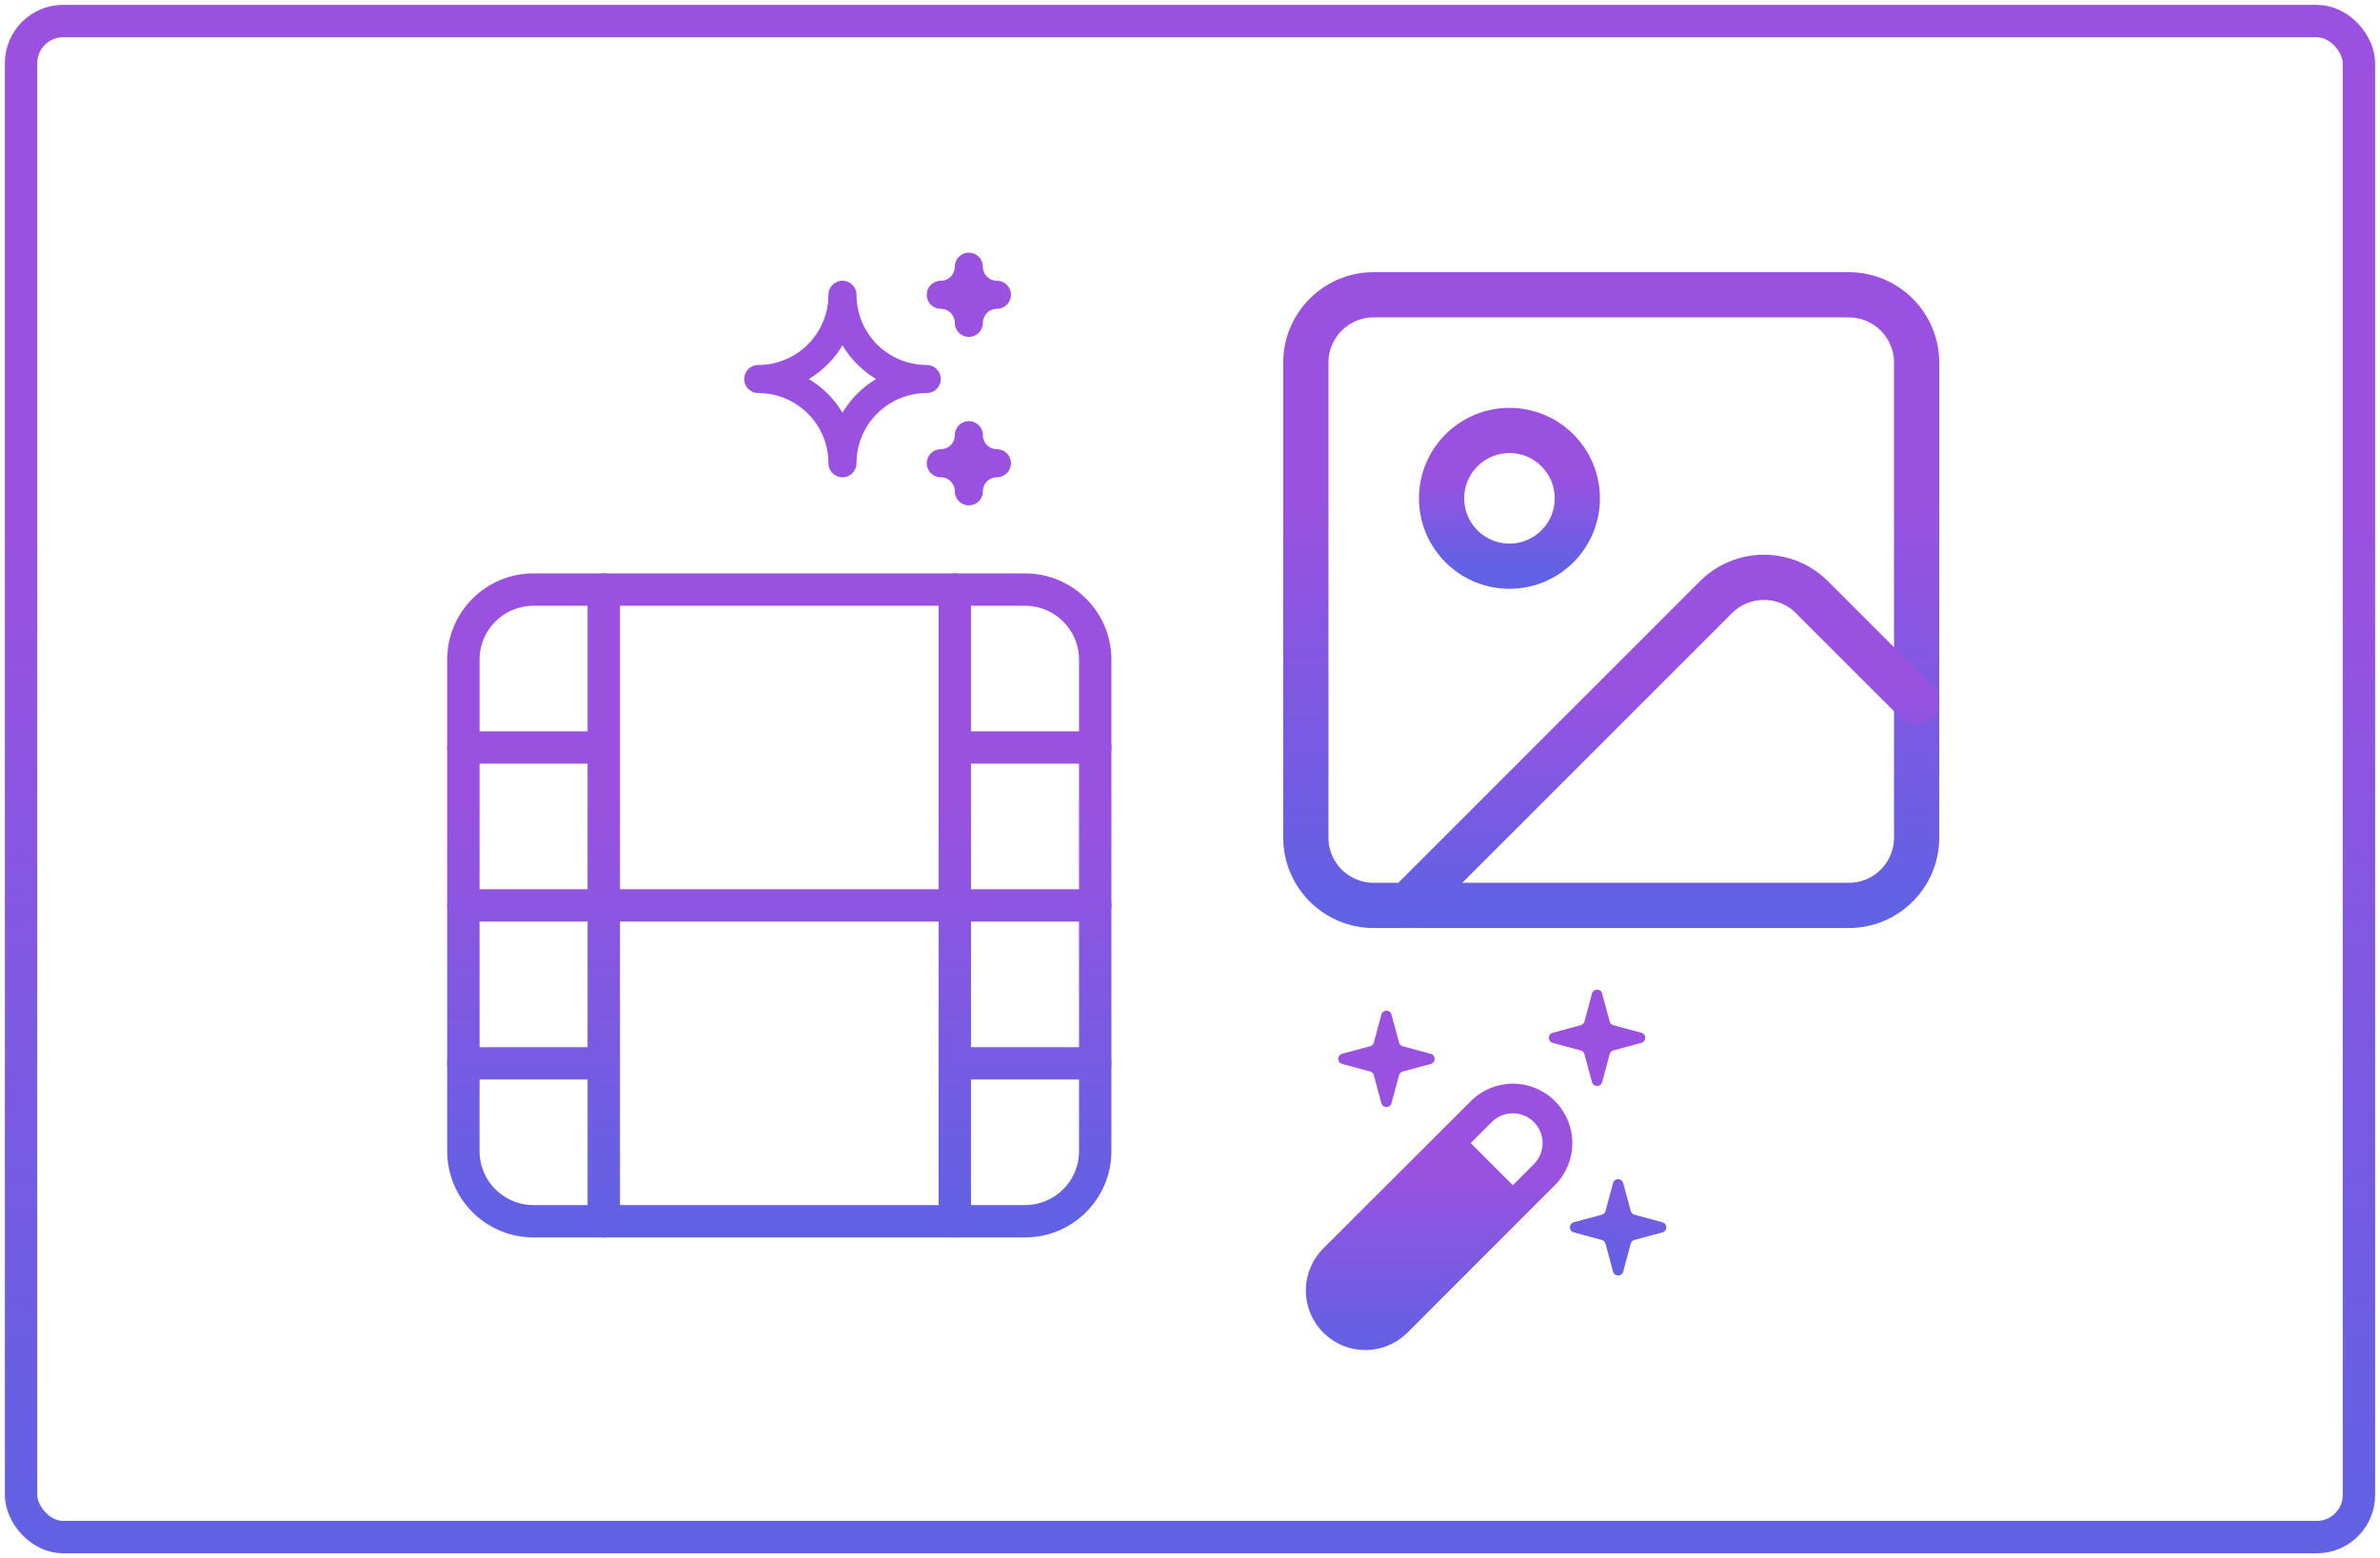 <svg width="113" height="74" viewBox="0 0 113 74" fill="none" xmlns="http://www.w3.org/2000/svg">
<rect x="1" y="1" width="111" height="72" rx="2" stroke="url(#paint0_linear_2791_329254)" stroke-width="1.538" stroke-linecap="round" stroke-linejoin="round"/>
<path d="M44.667 22C45.02 22 45.359 22.141 45.609 22.391C45.859 22.641 46 22.98 46 23.334C46 22.98 46.141 22.641 46.391 22.391C46.641 22.141 46.98 22 47.333 22C46.98 22 46.641 21.86 46.391 21.61C46.141 21.36 46 21.021 46 20.667C46 21.021 45.859 21.36 45.609 21.61C45.359 21.86 45.02 22 44.667 22ZM44.667 14C45.02 14 45.359 14.141 45.609 14.391C45.859 14.641 46 14.98 46 15.334C46 14.98 46.141 14.641 46.391 14.391C46.641 14.141 46.98 14 47.333 14C46.98 14 46.641 13.86 46.391 13.61C46.141 13.36 46 13.021 46 12.667C46 13.021 45.859 13.36 45.609 13.61C45.359 13.86 45.02 14 44.667 14ZM40 22C40 20.939 40.421 19.922 41.172 19.172C41.922 18.422 42.939 18 44 18C42.939 18 41.922 17.579 41.172 16.829C40.421 16.079 40 15.061 40 14C40 15.061 39.579 16.079 38.828 16.829C38.078 17.579 37.061 18 36 18C37.061 18 38.078 18.422 38.828 19.172C39.579 19.922 40 20.939 40 22Z" stroke="#9B51E0" stroke-width="1.333" stroke-linecap="round" stroke-linejoin="round"/>
<path d="M87.778 14H65.222C63.443 14 62 15.443 62 17.222V39.778C62 41.557 63.443 43 65.222 43H87.778C89.557 43 91 41.557 91 39.778V17.222C91 15.443 89.557 14 87.778 14Z" stroke="url(#paint1_linear_2791_329254)" stroke-width="2.148" stroke-linecap="round" stroke-linejoin="round"/>
<path d="M71.668 26.889C73.447 26.889 74.89 25.446 74.89 23.667C74.89 21.887 73.447 20.444 71.668 20.444C69.888 20.444 68.445 21.887 68.445 23.667C68.445 25.446 69.888 26.889 71.668 26.889Z" stroke="url(#paint2_linear_2791_329254)" stroke-width="2.148" stroke-linecap="round" stroke-linejoin="round"/>
<path d="M91.001 33.333L86.029 28.361C85.424 27.757 84.605 27.418 83.751 27.418C82.896 27.418 82.077 27.757 81.472 28.361L66.834 43" stroke="url(#paint3_linear_2791_329254)" stroke-width="2.148" stroke-linecap="round" stroke-linejoin="round"/>
<path d="M48.667 28H25.333C23.492 28 22 29.492 22 31.333V54.667C22 56.508 23.492 58 25.333 58H48.667C50.508 58 52 56.508 52 54.667V31.333C52 29.492 50.508 28 48.667 28Z" stroke="url(#paint4_linear_2791_329254)" stroke-width="1.538" stroke-linecap="round" stroke-linejoin="round"/>
<path d="M28.667 28V58M22 35.5H28.667M22 43H52M22 50.5H28.667M45.333 28V58M45.333 35.5H52M45.333 50.5H52" stroke="url(#paint5_linear_2791_329254)" stroke-width="1.538" stroke-linecap="round" stroke-linejoin="round"/>
<path fill-rule="evenodd" clip-rule="evenodd" d="M66.826 63.288L73.826 56.285C74.355 55.756 74.653 55.038 74.653 54.289C74.654 53.541 74.356 52.823 73.827 52.293C73.298 51.764 72.581 51.466 71.832 51.466C71.083 51.465 70.365 51.763 69.836 52.292L62.829 59.289C62.566 59.551 62.358 59.863 62.216 60.206C62.073 60.549 62 60.916 62 61.288C62 61.659 62.073 62.027 62.215 62.37C62.357 62.713 62.565 63.025 62.827 63.287C63.09 63.55 63.401 63.758 63.744 63.901C64.087 64.043 64.455 64.116 64.826 64.116C65.198 64.116 65.565 64.043 65.908 63.901C66.251 63.759 66.563 63.55 66.826 63.288ZM69.827 54.288L71.827 56.288L72.827 55.288C72.958 55.156 73.062 55.001 73.133 54.829C73.204 54.657 73.241 54.474 73.241 54.288C73.241 54.102 73.204 53.918 73.133 53.746C73.062 53.575 72.958 53.419 72.827 53.288C72.695 53.156 72.54 53.052 72.368 52.981C72.197 52.91 72.013 52.873 71.827 52.873C71.641 52.873 71.457 52.91 71.286 52.981C71.114 53.052 70.958 53.156 70.827 53.288L69.827 54.288Z" fill="url(#paint6_linear_2791_329254)"/>
<path d="M65.586 48.185C65.652 47.938 66.002 47.938 66.068 48.185L66.427 49.513C66.438 49.555 66.46 49.594 66.491 49.625C66.522 49.656 66.561 49.678 66.603 49.689L67.931 50.047C68.178 50.113 68.178 50.463 67.931 50.529L66.602 50.888C66.559 50.9 66.521 50.922 66.49 50.953C66.459 50.984 66.437 51.022 66.426 51.064L66.067 52.391C66.001 52.638 65.651 52.638 65.585 52.391L65.227 51.063C65.215 51.021 65.193 50.983 65.162 50.952C65.131 50.921 65.093 50.899 65.051 50.887L63.722 50.529C63.476 50.463 63.476 50.113 63.722 50.047L65.052 49.688C65.094 49.677 65.132 49.655 65.163 49.624C65.194 49.593 65.216 49.554 65.228 49.512L65.586 48.185ZM75.586 47.185C75.652 46.938 76.002 46.938 76.068 47.185L76.426 48.513C76.437 48.555 76.459 48.594 76.49 48.625C76.521 48.656 76.559 48.678 76.602 48.689L77.93 49.047C78.177 49.113 78.177 49.463 77.93 49.529L76.602 49.887C76.559 49.899 76.521 49.921 76.49 49.952C76.459 49.983 76.437 50.021 76.426 50.063L76.068 51.391C76.002 51.638 75.652 51.638 75.586 51.391L75.227 50.063C75.215 50.021 75.193 49.983 75.162 49.952C75.131 49.921 75.092 49.898 75.05 49.887L73.722 49.529C73.476 49.463 73.476 49.113 73.722 49.047L75.05 48.689C75.092 48.678 75.131 48.656 75.162 48.625C75.193 48.594 75.215 48.556 75.227 48.513L75.586 47.185ZM76.586 56.185C76.652 55.938 77.002 55.938 77.068 56.185L77.426 57.513C77.437 57.555 77.459 57.594 77.49 57.625C77.521 57.656 77.559 57.678 77.602 57.689L78.93 58.047C79.177 58.113 79.177 58.463 78.93 58.529L77.602 58.887C77.559 58.899 77.521 58.921 77.49 58.952C77.459 58.983 77.437 59.021 77.426 59.063L77.068 60.391C77.002 60.638 76.652 60.638 76.586 60.391L76.228 59.063C76.216 59.021 76.194 58.983 76.163 58.952C76.132 58.921 76.093 58.898 76.051 58.887L74.723 58.529C74.477 58.463 74.477 58.113 74.723 58.047L76.051 57.689C76.093 57.678 76.132 57.656 76.163 57.625C76.194 57.594 76.216 57.556 76.228 57.513L76.586 56.185Z" fill="url(#paint7_linear_2791_329254)"/>
<defs>
<linearGradient id="paint0_linear_2791_329254" x1="56.5" y1="1" x2="56.5" y2="73" gradientUnits="userSpaceOnUse">
<stop offset="0.32" stop-color="#9B51E0"/>
<stop offset="1" stop-color="#6161E4"/>
</linearGradient>
<linearGradient id="paint1_linear_2791_329254" x1="76.5" y1="14" x2="76.5" y2="43" gradientUnits="userSpaceOnUse">
<stop offset="0.32" stop-color="#9B51E0"/>
<stop offset="1" stop-color="#6161E4"/>
</linearGradient>
<linearGradient id="paint2_linear_2791_329254" x1="71.668" y1="20.444" x2="71.668" y2="26.889" gradientUnits="userSpaceOnUse">
<stop offset="0.32" stop-color="#9B51E0"/>
<stop offset="1" stop-color="#6161E4"/>
</linearGradient>
<linearGradient id="paint3_linear_2791_329254" x1="78.917" y1="27.418" x2="78.917" y2="43" gradientUnits="userSpaceOnUse">
<stop offset="0.32" stop-color="#9B51E0"/>
<stop offset="1" stop-color="#6161E4"/>
</linearGradient>
<linearGradient id="paint4_linear_2791_329254" x1="37" y1="28" x2="37" y2="58" gradientUnits="userSpaceOnUse">
<stop offset="0.32" stop-color="#9B51E0"/>
<stop offset="1" stop-color="#6161E4"/>
</linearGradient>
<linearGradient id="paint5_linear_2791_329254" x1="37" y1="28" x2="37" y2="58" gradientUnits="userSpaceOnUse">
<stop offset="0.32" stop-color="#9B51E0"/>
<stop offset="1" stop-color="#6161E4"/>
</linearGradient>
<linearGradient id="paint6_linear_2791_329254" x1="68.327" y1="51.466" x2="68.327" y2="64.116" gradientUnits="userSpaceOnUse">
<stop offset="0.32" stop-color="#9B51E0"/>
<stop offset="1" stop-color="#6161E4"/>
</linearGradient>
<linearGradient id="paint7_linear_2791_329254" x1="71.326" y1="47" x2="71.326" y2="60.577" gradientUnits="userSpaceOnUse">
<stop offset="0.32" stop-color="#9B51E0"/>
<stop offset="1" stop-color="#6161E4"/>
</linearGradient>
</defs>
</svg>
